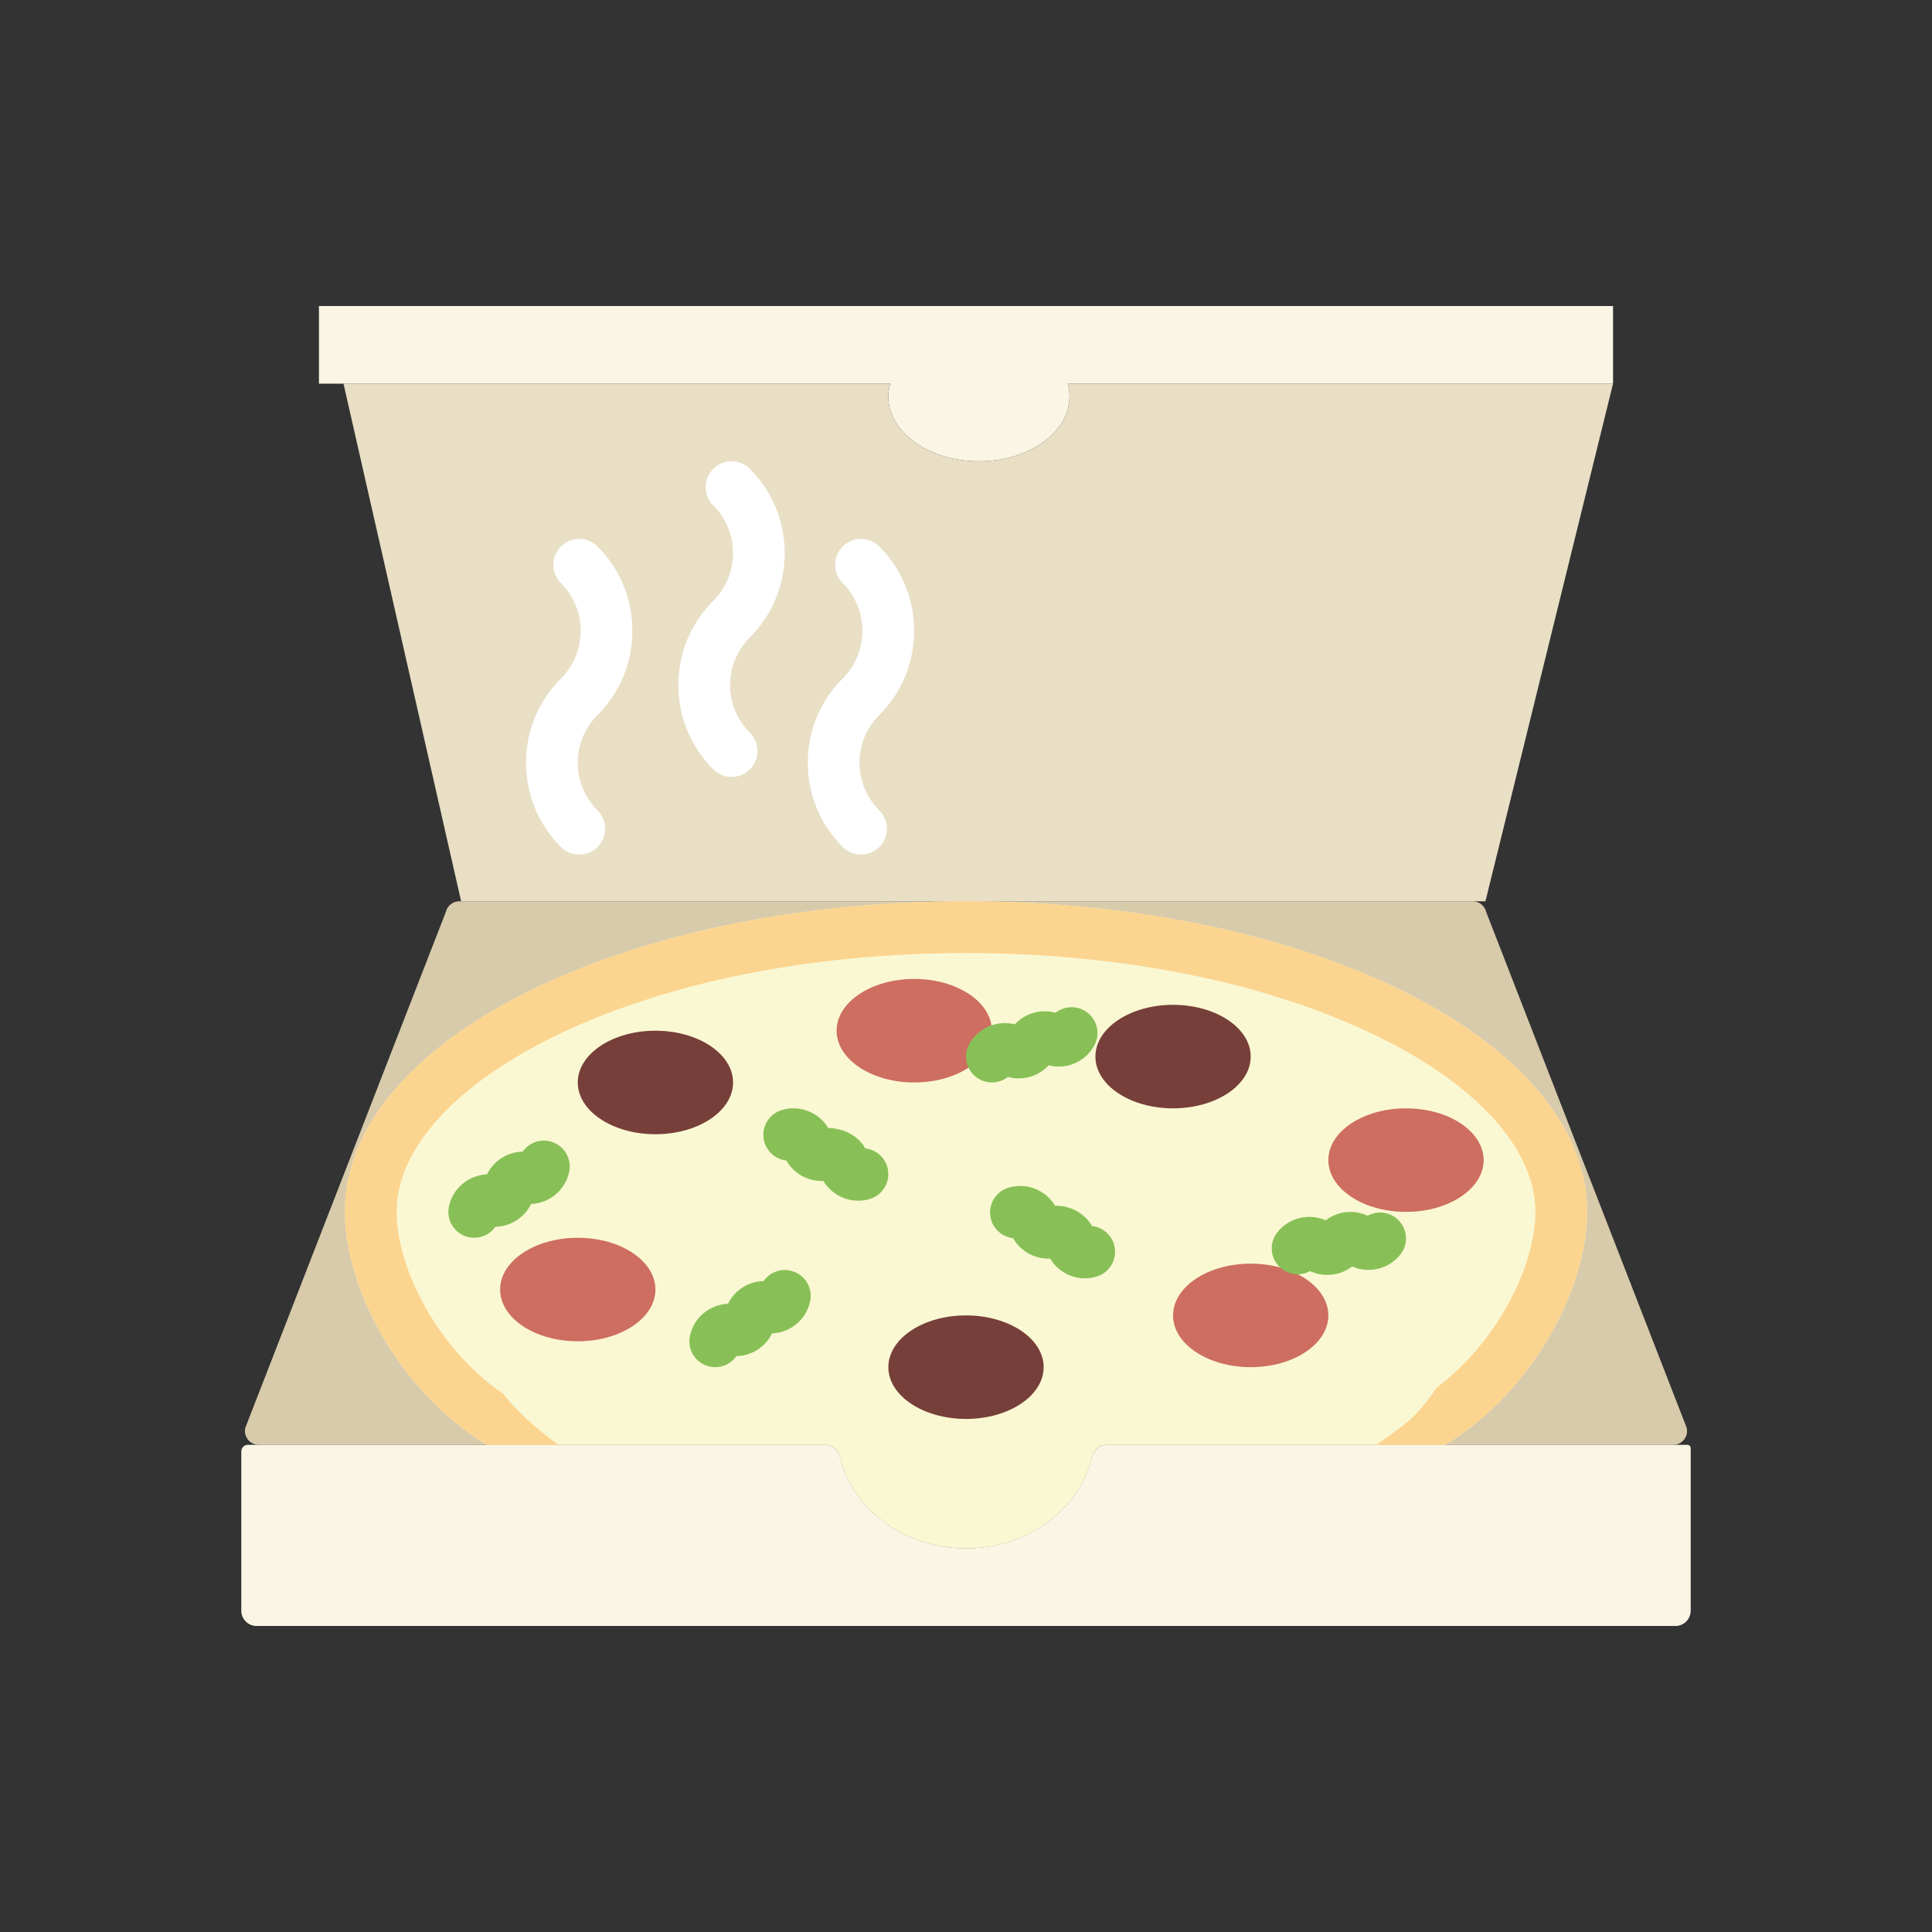 <?xml version="1.0" encoding="utf-8"?>
<!-- Generator: Adobe Illustrator 16.0.0, SVG Export Plug-In . SVG Version: 6.00 Build 0)  -->
<!DOCTYPE svg PUBLIC "-//W3C//DTD SVG 1.1//EN" "http://www.w3.org/Graphics/SVG/1.1/DTD/svg11.dtd">
<svg version="1.1" id="Capa_1" xmlns="http://www.w3.org/2000/svg" xmlns:xlink="http://www.w3.org/1999/xlink" x="0px" y="0px"
	 width="350px" height="350px" viewBox="0 0 350 350" enable-background="new 0 0 350 350" xml:space="preserve">
<rect x="0" y="0" width="350" height="350" fill="#333333" stroke="none"/>
<g>
	<path fill="#D8CBAB" d="M305.562,258.666l-36.332-93.461c-0.268-1.13-1.275-1.932-2.438-1.932H83.208
		c-1.163,0-2.17,0.797-2.438,1.932l-36.333,93.461c-0.37,1.57,0.826,3.075,2.438,3.075H149.69c1.214,0,2.185,0.891,2.457,2.077
		c2.166,9.504,11.52,16.678,22.853,16.678s20.687-7.174,22.854-16.678c0.271-1.187,1.242-2.077,2.456-2.077h102.814
		C304.737,261.741,305.933,260.236,305.562,258.666z"/>
	<path fill="#FAF5E5" d="M200.455,261.741c-1.299,0-2.335,0.952-2.635,2.218c-2.228,9.434-11.544,16.537-22.82,16.537
		s-20.593-7.104-22.82-16.537c-0.3-1.266-1.336-2.218-2.635-2.218H44.902c-0.657,0-1.186,0.53-1.186,1.187v28.873
		c0,1.523,1.238,2.762,2.761,2.762h257.045c1.523,0,2.762-1.238,2.762-2.762v-29.459c0-0.333-0.268-0.601-0.6-0.601H200.455z"/>
	<g>
		<path fill="#FAF8D2" d="M88.193,261.741h59.195h2.157c1.299,0,2.335,0.952,2.635,2.218c2.227,9.434,11.544,16.537,22.82,16.537
			s20.593-7.104,22.82-16.537c0.3-1.266,1.336-2.218,2.635-2.218h2.157h59.195c16.067-9.729,25.722-28.597,25.722-42.198
			c0-31.072-50.38-56.265-112.529-56.265c-62.149,0-112.529,25.192-112.529,56.265C62.471,233.145,72.125,252.013,88.193,261.741z"
			/>
	</g>
	<path fill="#FAF5E5" d="M292.218,55.438H57.782v14.066h103.485c-0.216,0.759-0.333,1.542-0.333,2.344
		c0,6.475,7.348,11.722,16.411,11.722c9.063,0,16.41-5.247,16.41-11.722c0-0.802-0.117-1.585-0.333-2.344h98.796V55.438z"/>
	<path fill="#E8DFC5" d="M193.422,69.504c0.216,0.759,0.333,1.542,0.333,2.344c0,6.475-7.348,11.722-16.41,11.722
		c-9.063,0-16.411-5.247-16.411-11.722c0-0.802,0.117-1.585,0.333-2.344h-99.04l21.311,93.774h185.565l23.115-93.774H193.422z"/>
	<ellipse fill="#CD6E61" cx="104.669" cy="233.609" rx="14.066" ry="9.377"/>
	<ellipse fill="#773F3A" cx="118.735" cy="196.099" rx="14.066" ry="9.377"/>
	<ellipse fill="#CD6E61" cx="165.623" cy="186.722" rx="14.066" ry="9.377"/>
	<ellipse fill="#773F3A" cx="212.51" cy="191.411" rx="14.066" ry="9.377"/>
	<ellipse fill="#CD6E61" cx="254.708" cy="210.166" rx="14.066" ry="9.377"/>
	<ellipse fill="#CD6E61" cx="226.576" cy="238.297" rx="14.066" ry="9.377"/>
	<ellipse fill="#773F3A" cx="175" cy="247.675" rx="14.066" ry="9.377"/>
	<path fill="#88C057" d="M129.576,247.675c-0.319,0-0.643-0.032-0.971-0.098c-2.537-0.53-4.159-3.02-3.624-5.557
		c0.703-3.357,3.615-5.696,6.896-5.828c1.206-2.462,3.714-4.064,6.461-4.116c1.045-1.491,2.916-2.316,4.806-1.899
		c2.537,0.529,4.159,3.02,3.624,5.556c-0.703,3.358-3.615,5.697-6.897,5.828c-1.205,2.462-3.713,4.065-6.461,4.117
		C132.543,246.911,131.118,247.675,129.576,247.675z"/>
	<path fill="#88C057" d="M85.919,224.231c-0.319,0-0.643-0.033-0.971-0.098c-2.537-0.53-4.159-3.021-3.624-5.557
		c0.703-3.357,3.615-5.696,6.897-5.828c1.205-2.462,3.713-4.065,6.461-4.117c1.045-1.49,2.912-2.297,4.806-1.898
		c2.537,0.529,4.159,3.02,3.624,5.556c-0.703,3.357-3.615,5.697-6.897,5.828c-1.205,2.462-3.713,4.065-6.461,4.117
		C88.892,223.468,87.461,224.231,85.919,224.231z"/>
	<path fill="#88C057" d="M196.535,231.583c-1.195,0-2.377-0.295-3.465-0.881c-1.187-0.638-2.152-1.566-2.827-2.691
		c-1.294,0.038-2.616-0.234-3.803-0.872c-1.233-0.661-2.231-1.641-2.907-2.827c-1.81-0.201-3.413-1.453-3.972-3.306
		c-0.75-2.476,0.652-5.093,3.128-5.843c1.871-0.576,3.868-0.375,5.604,0.559c1.186,0.638,2.156,1.566,2.832,2.691
		c2.737-0.019,5.345,1.317,6.709,3.694c1.81,0.202,3.413,1.454,3.972,3.306c0.75,2.476-0.652,5.092-3.128,5.842
		C197.971,231.48,197.252,231.583,196.535,231.583z M198.481,223.622c0,0.005,0.005,0.01,0.005,0.01
		S198.486,223.627,198.481,223.622z M189.338,218.723c-0.004,0-0.01,0.004-0.014,0.004
		C189.328,218.727,189.334,218.723,189.338,218.723z"/>
	<path fill="#88C057" d="M179.685,196.1c-0.76,0-1.524-0.184-2.237-0.572c-2.273-1.237-3.118-4.084-1.875-6.357
		c1.636-3.011,5.087-4.403,8.28-3.61c1.861-2.012,4.722-2.827,7.37-2.092c1.435-1.126,3.456-1.36,5.158-0.437
		c2.27,1.243,3.108,4.089,1.865,6.363c-1.641,3.01-5.101,4.421-8.27,3.601c-0.892,0.967-2.031,1.679-3.32,2.063
		c-1.346,0.394-2.738,0.403-4.056,0.032C181.766,195.748,180.734,196.1,179.685,196.1z M182.793,187.031
		C182.788,187.036,182.788,187.036,182.793,187.031C182.788,187.036,182.788,187.036,182.793,187.031z M185.517,186.216
		c0.005,0,0.01,0.004,0.014,0.009C185.526,186.22,185.521,186.216,185.517,186.216z M192.732,184.082c0.005,0,0.01,0.005,0.015,0.01
		C192.747,184.087,192.737,184.082,192.732,184.082z"/>
	<path fill="#88C057" d="M240.44,230.964c-1.083,0-2.143-0.238-3.108-0.693c-1.6,0.877-3.625,0.778-5.148-0.422
		c-2.04-1.595-2.4-4.543-0.802-6.578c1.21-1.548,2.954-2.532,4.904-2.767c1.332-0.168,2.658,0.043,3.863,0.572
		c1.036-0.802,2.274-1.313,3.61-1.473c1.388-0.168,2.767,0.061,4.005,0.639c1.603-0.877,3.629-0.774,5.152,0.422
		c2.04,1.599,2.396,4.548,0.793,6.582c-2.115,2.691-5.749,3.513-8.759,2.19c-1.041,0.807-2.283,1.316-3.625,1.477
		C241.031,230.946,240.736,230.964,240.44,230.964z M246.241,228.143C246.235,228.146,246.235,228.146,246.241,228.143
		C246.235,228.146,246.235,228.146,246.241,228.143z M241.688,221.995c0.005,0.005,0.01,0.01,0.014,0.014
		C241.697,222.005,241.692,222,241.688,221.995z"/>
	<path fill="#88C057" d="M155.462,217.518c-1.196,0-2.377-0.296-3.465-0.882c-1.186-0.638-2.152-1.566-2.827-2.691
		c-1.299,0.038-2.612-0.234-3.803-0.872c-1.233-0.66-2.232-1.641-2.907-2.827c-1.81-0.201-3.414-1.453-3.972-3.306
		c-0.75-2.476,0.652-5.092,3.127-5.843c1.871-0.576,3.868-0.375,5.603,0.559c1.186,0.638,2.157,1.566,2.832,2.691
		c2.729,0.062,5.345,1.313,6.709,3.695c1.81,0.201,3.414,1.453,3.972,3.305c0.75,2.476-0.652,5.092-3.127,5.843
		C156.901,217.414,156.18,217.518,155.462,217.518z M157.413,209.556c0,0.005,0.005,0.01,0.005,0.01
		S157.417,209.561,157.413,209.556z M148.27,204.656c-0.005,0-0.009,0.004-0.014,0.004
		C148.26,204.66,148.265,204.656,148.27,204.656z"/>
	<path fill="#FBD490" d="M175,163.278c-62.149,0-112.529,25.192-112.529,56.265c0,13.602,9.654,32.47,25.722,42.198h12.988
		c-3.77-2.677-7.216-5.763-10.184-9.377h-0.033c-12.012-8.342-19.116-22.896-19.116-32.821c0-11.126,10.123-22.572,27.776-31.4
		c19.979-9.987,46.747-15.487,75.376-15.487c28.629,0,55.397,5.5,75.376,15.487c17.652,8.828,27.776,20.274,27.776,31.4
		c0,9.551-6.625,23.326-17.817,31.789c-0.033,0.047-0.066,0.099-0.099,0.146c-1.528,2.162-3.301,4.571-5.43,6.251
		c-1.829,1.438-3.629,2.774-5.49,4.013h12.491c16.067-9.729,25.722-28.597,25.722-42.198
		C287.529,188.471,237.149,163.278,175,163.278z"/>
	<path fill="#FFFFFF" d="M155.978,154.815c-1.2,0-2.4-0.459-3.314-1.374c-4.079-4.079-6.33-9.5-6.33-15.267
		s2.246-11.188,6.33-15.267c4.759-4.764,4.759-12.509,0-17.273c-1.833-1.833-1.833-4.797,0-6.63c1.833-1.833,4.796-1.833,6.63,0
		c8.416,8.416,8.416,22.116,0,30.533c-2.307,2.307-3.583,5.374-3.583,8.637c0,3.264,1.271,6.33,3.583,8.636
		c1.833,1.833,1.833,4.797,0,6.63C158.378,154.36,157.178,154.815,155.978,154.815z"/>
	<path fill="#FFFFFF" d="M104.937,154.815c-1.2,0-2.401-0.459-3.315-1.374c-4.079-4.079-6.33-9.5-6.33-15.267
		s2.246-11.188,6.33-15.267c4.759-4.764,4.759-12.509,0-17.273c-1.833-1.833-1.833-4.797,0-6.63c1.833-1.833,4.796-1.833,6.629,0
		c8.417,8.416,8.417,22.116,0,30.533c-2.311,2.312-3.582,5.378-3.582,8.637s1.271,6.33,3.582,8.636c1.833,1.833,1.833,4.797,0,6.63
		C107.332,154.36,106.132,154.815,104.937,154.815z"/>
	<path fill="#FFFFFF" d="M132.534,140.749c-1.2,0-2.4-0.459-3.315-1.374c-4.079-4.079-6.33-9.499-6.33-15.267
		c0-5.767,2.246-11.187,6.33-15.266c4.759-4.764,4.759-12.51,0-17.273c-1.833-1.833-1.833-4.797,0-6.63
		c1.833-1.833,4.796-1.833,6.63,0c8.417,8.417,8.417,22.117,0,30.533c-2.307,2.307-3.582,5.374-3.582,8.637
		c0,3.264,1.271,6.33,3.582,8.637c1.833,1.833,1.833,4.797,0,6.63C134.935,140.294,133.734,140.749,132.534,140.749z"/>
</g>
</svg>
